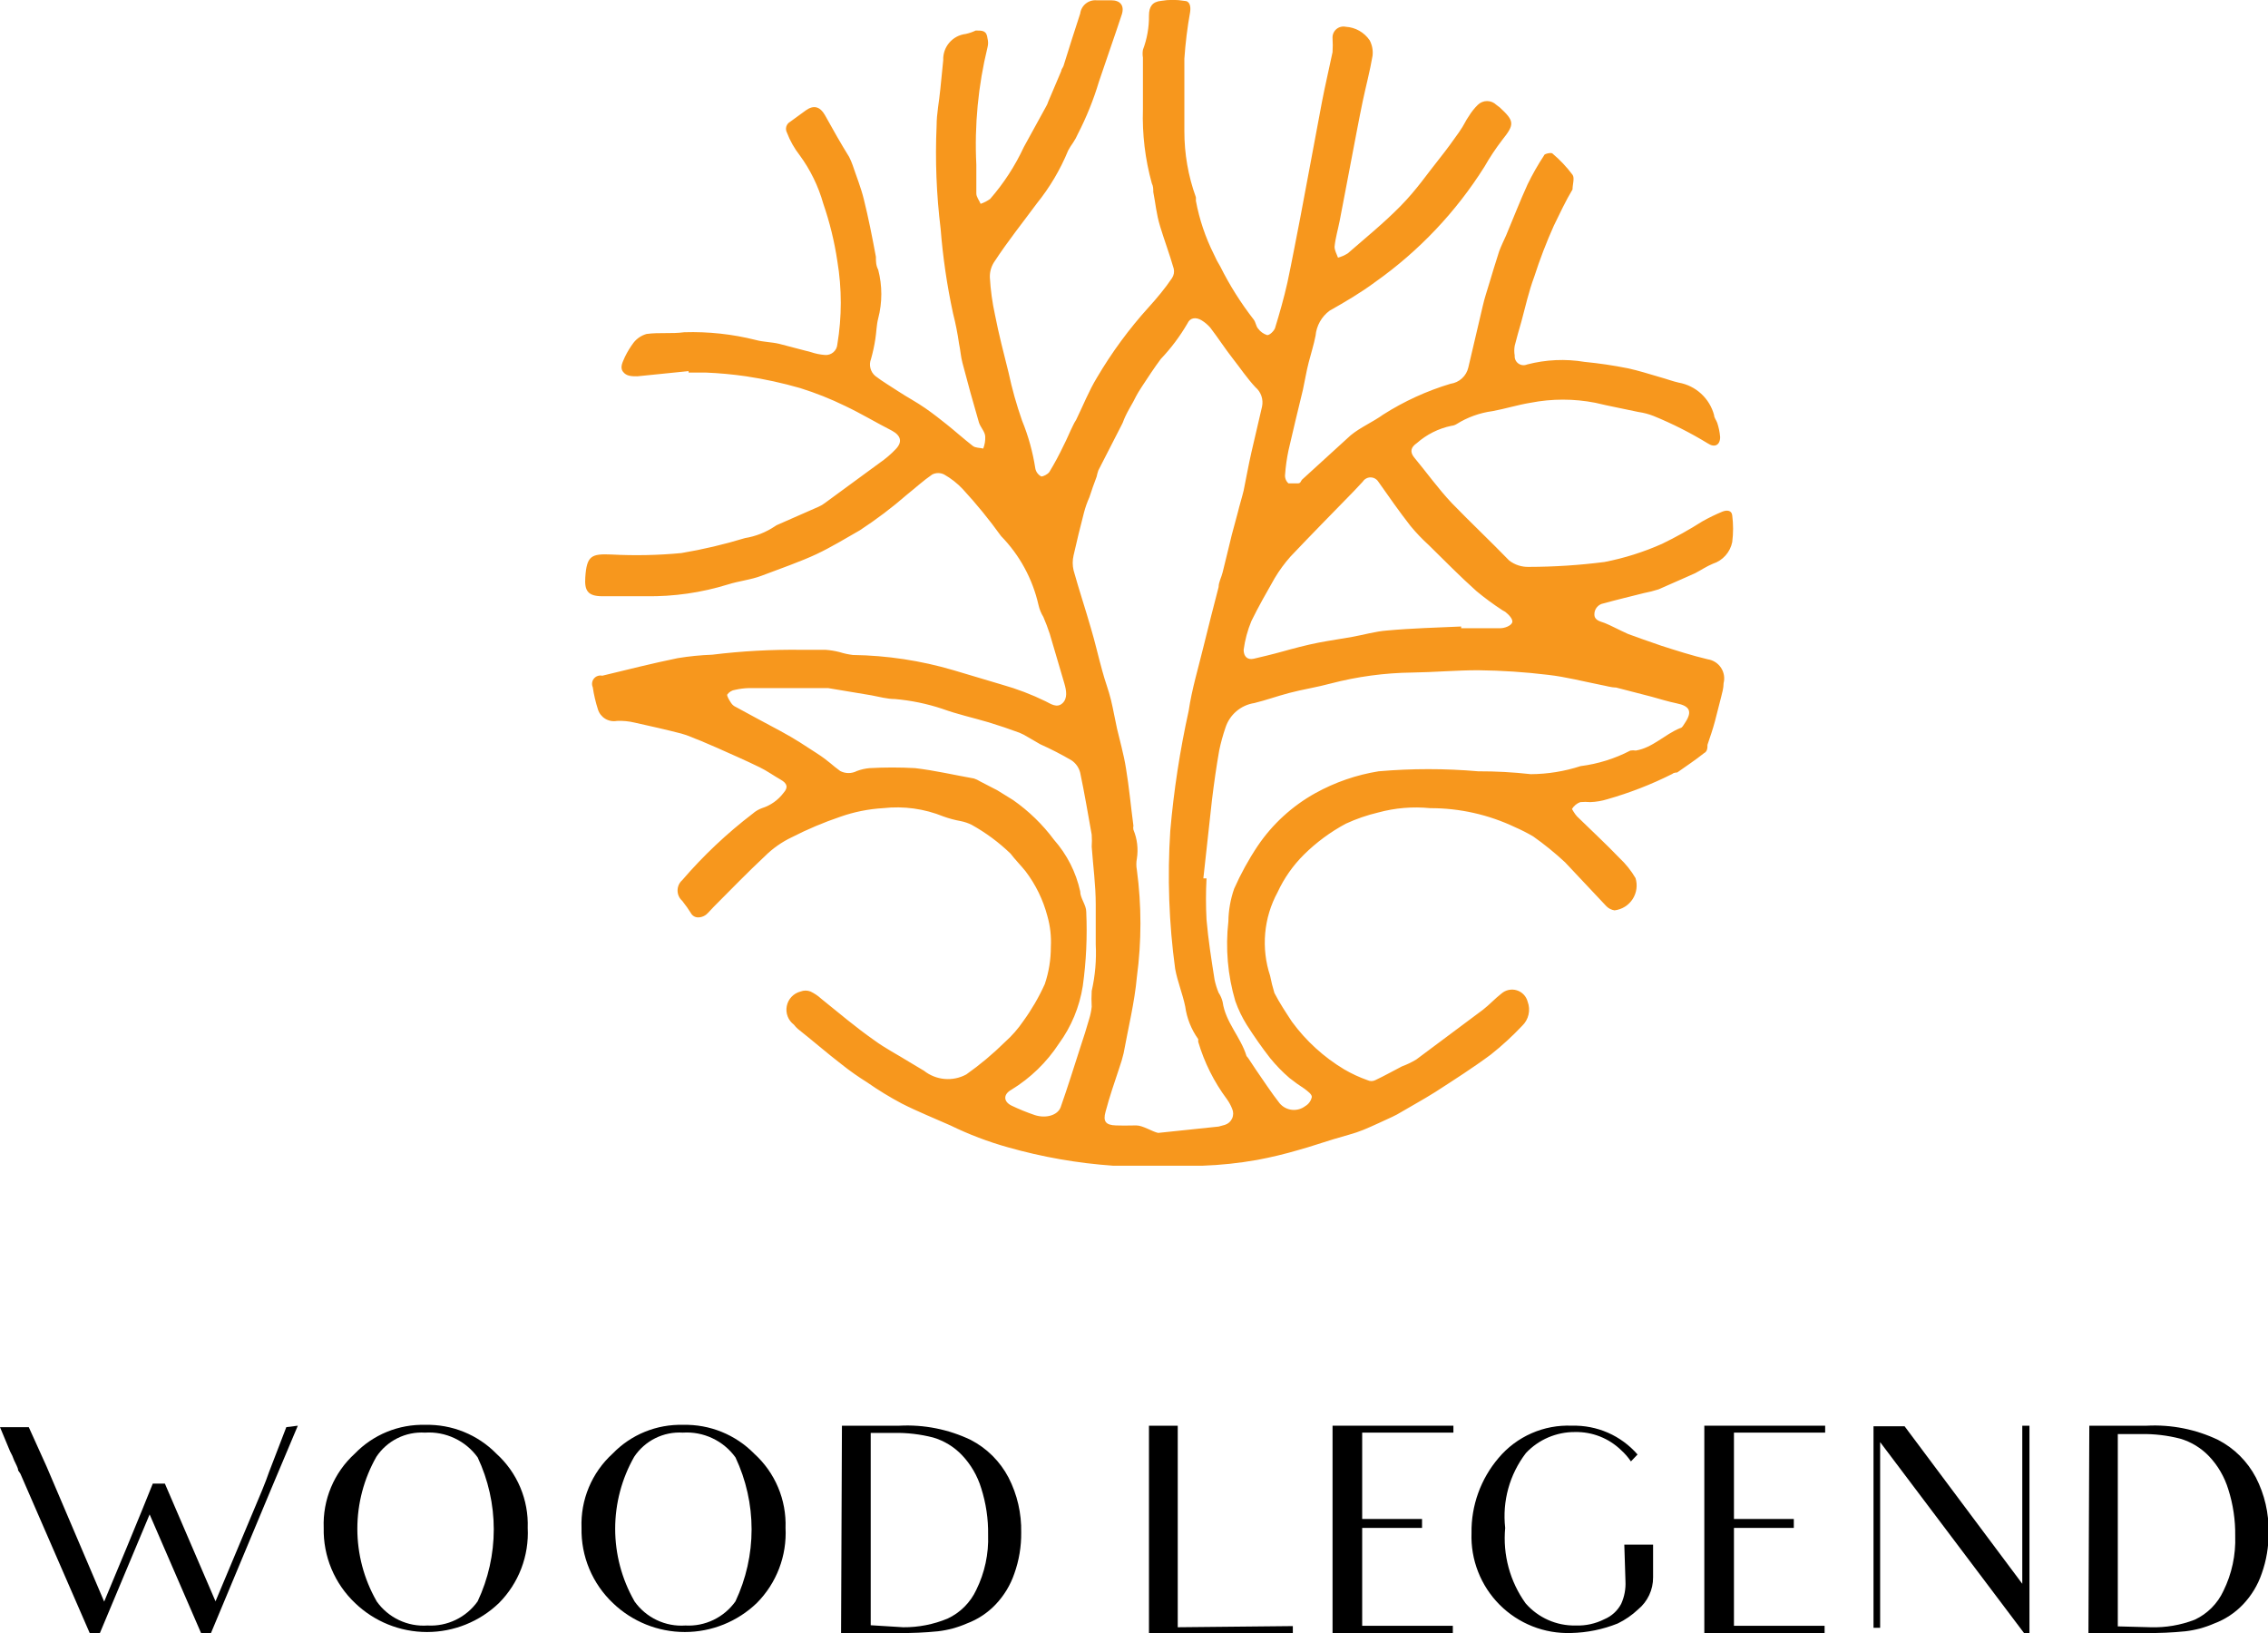 <svg width="125" height="90" viewBox="0 0 125 90" fill="none" xmlns="http://www.w3.org/2000/svg">
<g clip-path="url(#clip0_136_1641)">
<path d="M16.414 78.575L14.923 82.114L11.609 90.048H11.101L8.247 83.463L5.487 90.048H4.964L1.126 81.225L0.999 81.035C0.999 80.892 0.872 80.702 0.777 80.48C0.719 80.309 0.644 80.144 0.555 79.988L0 78.655H1.586L2.569 80.829L5.741 88.27C7.676 83.653 8.421 81.765 8.421 81.765H9.087L11.878 88.255L14.447 82.13C14.606 81.749 14.733 81.4 14.828 81.13L15.78 78.655L16.414 78.575Z" fill="black"/>
<path d="M19.554 80.115C20.056 79.595 20.661 79.185 21.329 78.912C21.998 78.639 22.717 78.508 23.439 78.528C24.166 78.51 24.889 78.642 25.562 78.915C26.236 79.188 26.847 79.596 27.356 80.115C27.925 80.63 28.375 81.263 28.673 81.97C28.972 82.677 29.112 83.441 29.085 84.208C29.124 84.971 29.003 85.734 28.73 86.447C28.457 87.16 28.038 87.808 27.499 88.35C26.433 89.374 25.012 89.946 23.534 89.946C22.056 89.946 20.636 89.374 19.57 88.35C19.009 87.818 18.565 87.175 18.267 86.462C17.97 85.749 17.824 84.981 17.841 84.208C17.811 83.442 17.948 82.679 18.244 81.972C18.54 81.264 18.987 80.63 19.554 80.115ZM20.759 88.255C21.073 88.699 21.497 89.055 21.988 89.288C22.48 89.522 23.023 89.625 23.566 89.587C24.101 89.617 24.635 89.51 25.117 89.276C25.6 89.043 26.016 88.692 26.326 88.255C26.91 87.014 27.214 85.659 27.214 84.288C27.214 82.916 26.91 81.561 26.326 80.321C25.997 79.866 25.558 79.503 25.05 79.264C24.543 79.025 23.983 78.919 23.423 78.956C22.899 78.924 22.375 79.03 21.905 79.264C21.435 79.498 21.034 79.852 20.743 80.289C20.056 81.498 19.695 82.865 19.695 84.256C19.695 85.647 20.056 87.014 20.743 88.223L20.759 88.255Z" fill="black"/>
<path d="M33.764 80.115C34.266 79.595 34.87 79.185 35.539 78.912C36.208 78.639 36.927 78.508 37.649 78.528C38.376 78.51 39.099 78.642 39.772 78.915C40.446 79.188 41.057 79.596 41.566 80.115C42.135 80.63 42.585 81.263 42.883 81.97C43.182 82.677 43.322 83.441 43.295 84.208C43.334 84.971 43.213 85.734 42.94 86.447C42.667 87.16 42.248 87.808 41.709 88.35C40.643 89.374 39.222 89.946 37.744 89.946C36.267 89.946 34.846 89.374 33.78 88.35C33.219 87.818 32.775 87.175 32.477 86.462C32.179 85.749 32.034 84.981 32.051 84.208C32.021 83.442 32.158 82.679 32.454 81.972C32.75 81.264 33.197 80.63 33.764 80.115ZM34.969 88.255C35.283 88.699 35.707 89.055 36.198 89.288C36.69 89.522 37.233 89.625 37.776 89.587C38.311 89.617 38.845 89.51 39.327 89.276C39.81 89.043 40.226 88.692 40.535 88.255C41.12 87.014 41.424 85.659 41.424 84.288C41.424 82.916 41.12 81.561 40.535 80.321C40.207 79.866 39.768 79.503 39.26 79.264C38.753 79.025 38.193 78.919 37.633 78.956C37.109 78.924 36.586 79.03 36.115 79.264C35.645 79.498 35.244 79.852 34.953 80.289C34.266 81.498 33.905 82.865 33.905 84.256C33.905 85.647 34.266 87.014 34.953 88.223L34.969 88.255Z" fill="black"/>
<path d="M46.403 78.575H49.575C50.925 78.505 52.271 78.772 53.492 79.353C54.387 79.814 55.117 80.54 55.585 81.432C56.066 82.368 56.305 83.41 56.283 84.462C56.292 85.235 56.163 86.004 55.903 86.731C55.686 87.365 55.334 87.944 54.872 88.429C54.43 88.894 53.887 89.252 53.286 89.476C52.781 89.697 52.247 89.841 51.7 89.905C50.978 89.978 50.253 90.01 49.527 90H46.355L46.403 78.575ZM49.781 89.683C50.619 89.69 51.449 89.528 52.223 89.207C52.922 88.882 53.484 88.32 53.809 87.62C54.273 86.679 54.496 85.638 54.459 84.589C54.473 83.717 54.344 82.849 54.079 82.019C53.871 81.336 53.508 80.711 53.016 80.194C52.581 79.738 52.035 79.404 51.43 79.226C50.726 79.045 50.001 78.96 49.273 78.972C48.845 78.972 48.37 78.972 47.989 78.972V89.572L49.781 89.683Z" fill="black"/>
<path d="M71.254 89.619V90H63.325V78.575H64.911V89.683L71.254 89.619Z" fill="black"/>
<path d="M76.567 89.603H80.072V90H73.443V78.575H80.104V78.956H75.076V83.716H78.375V84.208H75.076V89.603H76.567Z" fill="black"/>
<path d="M89.523 85.129H91.109V86.938C91.111 87.274 91.038 87.606 90.895 87.911C90.752 88.216 90.544 88.485 90.284 88.699C89.951 89.014 89.571 89.276 89.159 89.476C88.34 89.804 87.47 89.981 86.589 90C85.861 90.024 85.135 89.899 84.457 89.63C83.779 89.362 83.164 88.957 82.649 88.441C82.135 87.924 81.732 87.307 81.466 86.628C81.199 85.949 81.076 85.223 81.102 84.494C81.079 82.978 81.609 81.506 82.593 80.353C83.086 79.766 83.707 79.301 84.408 78.993C85.109 78.684 85.872 78.542 86.637 78.575C87.319 78.556 87.998 78.688 88.623 78.962C89.248 79.237 89.805 79.647 90.253 80.162L89.888 80.543C89.734 80.316 89.553 80.108 89.349 79.924C89.013 79.598 88.616 79.341 88.18 79.17C87.745 78.998 87.279 78.915 86.811 78.924C86.304 78.92 85.801 79.021 85.334 79.22C84.868 79.419 84.447 79.713 84.1 80.083C83.2 81.259 82.791 82.737 82.958 84.208C82.819 85.685 83.219 87.161 84.084 88.366C84.426 88.759 84.851 89.072 85.328 89.283C85.805 89.494 86.322 89.598 86.843 89.587C87.393 89.607 87.938 89.487 88.429 89.238C88.823 89.073 89.148 88.775 89.349 88.397C89.528 88.005 89.609 87.575 89.587 87.144L89.523 85.129Z" fill="black"/>
<path d="M97.057 89.603H100.562V90H93.933V78.575H100.593V78.956H95.566V83.716H98.865V84.208H95.566V89.603H97.057Z" fill="black"/>
<path d="M111.853 78.575V90H111.552L103.623 79.48V89.714H103.258V78.607H104.971L111.457 87.287V78.575H111.853Z" fill="black"/>
<path d="M115.152 78.575H118.324C119.674 78.505 121.02 78.772 122.241 79.353C123.136 79.814 123.866 80.54 124.334 81.432C124.815 82.368 125.054 83.41 125.032 84.462C125.041 85.235 124.912 86.004 124.652 86.731C124.435 87.365 124.083 87.944 123.621 88.429C123.179 88.894 122.636 89.252 122.035 89.476C121.53 89.697 120.996 89.841 120.449 89.905C119.727 89.978 119.002 90.01 118.276 90H115.104L115.152 78.575ZM118.53 89.683C119.358 89.708 120.183 89.568 120.956 89.27C121.656 88.945 122.217 88.383 122.542 87.683C123.006 86.742 123.229 85.701 123.193 84.653C123.206 83.781 123.077 82.913 122.812 82.082C122.604 81.4 122.241 80.775 121.749 80.257C121.314 79.802 120.768 79.468 120.163 79.29C119.459 79.109 118.734 79.023 118.007 79.036C117.578 79.036 117.103 79.036 116.722 79.036V89.635L118.53 89.683Z" fill="black"/>
<path d="M37.951 20.453L35.128 20.739C34.811 20.739 34.525 20.739 34.335 20.485C34.145 20.231 34.335 19.93 34.446 19.66C34.58 19.386 34.739 19.126 34.922 18.882C35.104 18.652 35.353 18.486 35.635 18.406C36.333 18.311 37.015 18.406 37.713 18.311C39.042 18.27 40.371 18.414 41.662 18.739C42.074 18.851 42.518 18.851 42.93 18.946L44.691 19.406C44.942 19.491 45.203 19.544 45.468 19.564C45.551 19.571 45.635 19.561 45.714 19.535C45.794 19.509 45.867 19.467 45.931 19.413C45.994 19.358 46.046 19.292 46.084 19.217C46.121 19.142 46.144 19.061 46.15 18.977C46.403 17.459 46.403 15.91 46.15 14.392C45.989 13.312 45.729 12.25 45.373 11.218C45.102 10.259 44.662 9.356 44.072 8.553C43.779 8.177 43.544 7.76 43.374 7.315C43.318 7.212 43.304 7.09 43.337 6.977C43.37 6.864 43.446 6.769 43.549 6.712L44.421 6.077C44.849 5.776 45.198 5.871 45.468 6.347C45.896 7.124 46.356 7.934 46.8 8.648C46.873 8.792 46.936 8.94 46.99 9.092C47.196 9.711 47.45 10.33 47.609 10.98C47.862 11.996 48.069 13.043 48.275 14.154C48.275 14.392 48.275 14.63 48.402 14.868C48.631 15.747 48.631 16.67 48.402 17.549C48.306 17.914 48.306 18.311 48.243 18.692C48.187 19.061 48.107 19.427 48.005 19.787C47.941 19.948 47.93 20.125 47.973 20.293C48.016 20.461 48.11 20.612 48.243 20.723C48.655 21.04 49.099 21.294 49.528 21.58C49.956 21.865 50.527 22.167 51.002 22.5C51.478 22.833 51.795 23.087 52.176 23.389C52.557 23.69 53.128 24.198 53.619 24.579C53.762 24.69 54 24.674 54.19 24.721C54.272 24.515 54.31 24.293 54.301 24.071C54.301 23.801 54.032 23.547 53.952 23.277C53.635 22.198 53.334 21.104 53.048 20.009C52.953 19.66 52.937 19.311 52.858 18.946C52.778 18.379 52.666 17.818 52.525 17.264C52.194 15.731 51.966 14.178 51.843 12.615C51.611 10.725 51.536 8.82 51.621 6.918C51.621 6.252 51.764 5.585 51.827 4.903C51.891 4.221 51.938 3.792 51.986 3.316C51.971 2.964 52.091 2.619 52.321 2.351C52.55 2.083 52.872 1.912 53.223 1.872C53.414 1.83 53.601 1.767 53.778 1.682C54.158 1.682 54.38 1.682 54.428 2.126C54.468 2.282 54.468 2.446 54.428 2.602C53.91 4.719 53.702 6.9 53.81 9.076C53.81 9.616 53.81 10.139 53.81 10.663C53.81 10.853 53.968 11.044 54.047 11.234C54.234 11.17 54.41 11.079 54.571 10.964C55.321 10.105 55.945 9.143 56.426 8.108L57.663 5.855C57.71 5.775 57.747 5.69 57.774 5.601L58.488 3.919C58.488 3.824 58.583 3.729 58.615 3.634C58.916 2.666 59.217 1.714 59.535 0.746C59.562 0.531 59.672 0.335 59.84 0.199C60.009 0.063 60.223 -0.002 60.439 0.016H61.247C61.739 0.016 61.977 0.301 61.834 0.778C61.422 2.031 60.978 3.269 60.566 4.506C60.269 5.497 59.882 6.459 59.408 7.378C59.334 7.55 59.243 7.715 59.138 7.87C59.039 8.007 58.949 8.15 58.869 8.299C58.437 9.351 57.855 10.334 57.14 11.218C56.379 12.25 55.554 13.281 54.825 14.392C54.641 14.651 54.547 14.963 54.555 15.28C54.594 15.98 54.69 16.675 54.84 17.359C55.047 18.422 55.316 19.453 55.586 20.532C55.778 21.43 56.027 22.316 56.331 23.182C56.677 24.028 56.922 24.913 57.061 25.816C57.079 25.911 57.118 26 57.176 26.077C57.234 26.154 57.308 26.217 57.394 26.261C57.489 26.261 57.743 26.149 57.838 26.007C58.122 25.539 58.381 25.057 58.615 24.563C58.805 24.198 58.948 23.833 59.122 23.484C59.176 23.363 59.24 23.246 59.313 23.135C59.693 22.357 60.01 21.548 60.454 20.818C61.275 19.422 62.237 18.114 63.325 16.915C63.769 16.423 64.197 15.915 64.594 15.328C64.645 15.252 64.679 15.166 64.696 15.076C64.712 14.986 64.71 14.893 64.689 14.804C64.467 14.027 64.165 13.218 63.943 12.488C63.721 11.758 63.69 11.218 63.563 10.584C63.563 10.425 63.563 10.266 63.483 10.107C63.114 8.776 62.948 7.395 62.992 6.014C62.992 5.062 62.992 4.126 62.992 3.173C62.968 3.032 62.968 2.887 62.992 2.745C63.22 2.142 63.333 1.502 63.325 0.857C63.325 0.365 63.515 0.095 63.991 0.048C64.416 -0.024 64.85 -0.024 65.276 0.048C65.577 0.048 65.64 0.349 65.593 0.666C65.44 1.517 65.334 2.375 65.276 3.237C65.276 4.554 65.276 5.903 65.276 7.22C65.272 8.464 65.487 9.699 65.91 10.869C65.915 10.933 65.915 10.996 65.91 11.06C66.101 12.091 66.438 13.09 66.909 14.027C67.01 14.257 67.126 14.48 67.258 14.693C67.773 15.725 68.389 16.703 69.098 17.613C69.209 17.756 69.224 17.978 69.335 18.105C69.46 18.278 69.639 18.407 69.843 18.47C69.986 18.47 70.208 18.247 70.271 18.089C70.525 17.264 70.763 16.423 70.953 15.582C71.207 14.392 71.429 13.186 71.667 11.98C72.063 9.901 72.444 7.807 72.856 5.633C73.031 4.713 73.253 3.792 73.443 2.872C73.459 2.618 73.459 2.364 73.443 2.11C73.436 2.017 73.451 1.923 73.486 1.836C73.522 1.749 73.578 1.671 73.648 1.61C73.719 1.548 73.803 1.504 73.894 1.481C73.986 1.457 74.081 1.456 74.172 1.476C74.434 1.491 74.689 1.566 74.917 1.695C75.145 1.825 75.341 2.005 75.489 2.221C75.627 2.484 75.683 2.783 75.647 3.078C75.505 3.919 75.282 4.744 75.108 5.569C74.886 6.633 74.696 7.68 74.49 8.743C74.283 9.806 74.061 11.028 73.839 12.154C73.744 12.646 73.602 13.107 73.554 13.598C73.554 13.789 73.665 13.995 73.744 14.201C73.934 14.148 74.116 14.068 74.283 13.963C75.267 13.107 76.282 12.281 77.186 11.361C78.09 10.441 78.645 9.6 79.358 8.711C79.723 8.251 80.072 7.775 80.405 7.299C80.738 6.823 80.754 6.68 80.96 6.395C81.097 6.169 81.263 5.961 81.452 5.776C81.588 5.644 81.77 5.57 81.959 5.57C82.149 5.57 82.331 5.644 82.467 5.776L82.657 5.919C83.482 6.68 83.482 6.855 82.784 7.727C82.429 8.192 82.106 8.679 81.816 9.187C80.249 11.678 78.207 13.834 75.806 15.534C74.997 16.137 74.125 16.645 73.284 17.121C73.064 17.282 72.881 17.489 72.747 17.727C72.613 17.965 72.531 18.229 72.507 18.501C72.412 18.993 72.254 19.485 72.127 19.977C72 20.469 71.92 20.977 71.809 21.485C71.54 22.595 71.27 23.706 71.016 24.817C70.922 25.261 70.858 25.712 70.826 26.165C70.817 26.254 70.83 26.344 70.863 26.427C70.896 26.509 70.949 26.583 71.016 26.641C71.127 26.641 71.35 26.641 71.524 26.641C71.698 26.641 71.683 26.515 71.762 26.435C72.65 25.626 73.506 24.848 74.442 23.991C74.981 23.547 75.663 23.262 76.234 22.849C77.387 22.115 78.636 21.544 79.945 21.151C80.181 21.118 80.402 21.014 80.578 20.853C80.754 20.691 80.876 20.48 80.928 20.247C81.198 19.12 81.452 17.994 81.721 16.867C81.816 16.439 81.959 16.026 82.086 15.598C82.213 15.169 82.435 14.439 82.625 13.852C82.736 13.551 82.879 13.265 83.006 12.98C83.402 12.043 83.767 11.091 84.195 10.155C84.462 9.607 84.763 9.077 85.099 8.568C85.099 8.473 85.496 8.394 85.559 8.457C85.973 8.805 86.345 9.199 86.669 9.632C86.796 9.806 86.669 10.171 86.669 10.441C86.289 11.075 85.971 11.758 85.638 12.44C85.228 13.356 84.868 14.293 84.56 15.249C84.259 16.058 84.068 16.915 83.846 17.74C83.719 18.184 83.593 18.613 83.482 19.057C83.451 19.235 83.451 19.418 83.482 19.596C83.475 19.68 83.49 19.765 83.525 19.842C83.561 19.919 83.616 19.985 83.684 20.034C83.753 20.084 83.833 20.115 83.917 20.124C84.001 20.134 84.086 20.121 84.163 20.088C85.199 19.817 86.28 19.768 87.335 19.945C88.128 20.022 88.917 20.138 89.698 20.294C90.301 20.421 90.888 20.612 91.49 20.786C91.839 20.881 92.172 21.009 92.521 21.088C92.984 21.169 93.413 21.381 93.758 21.699C94.104 22.017 94.352 22.427 94.472 22.881C94.472 23.024 94.599 23.166 94.646 23.309C94.73 23.561 94.783 23.822 94.805 24.087C94.805 24.531 94.504 24.69 94.123 24.436C93.171 23.855 92.174 23.351 91.141 22.928C90.871 22.821 90.589 22.747 90.301 22.706C89.508 22.532 88.715 22.389 87.922 22.198C86.744 21.968 85.532 21.968 84.354 22.198C83.656 22.31 82.958 22.532 82.26 22.659C81.556 22.753 80.88 22.996 80.278 23.373C80.192 23.427 80.094 23.46 79.993 23.468C79.286 23.615 78.631 23.943 78.09 24.42C77.741 24.658 77.709 24.912 77.931 25.198C78.629 26.038 79.263 26.927 80.008 27.72C81.055 28.799 82.149 29.831 83.18 30.894C83.489 31.131 83.87 31.254 84.259 31.243C85.653 31.241 87.046 31.15 88.43 30.973C89.521 30.762 90.585 30.426 91.601 29.974C92.365 29.604 93.106 29.191 93.822 28.736C94.18 28.534 94.551 28.354 94.932 28.196C95.17 28.101 95.439 28.117 95.471 28.403C95.534 28.892 95.534 29.389 95.471 29.878C95.415 30.153 95.287 30.408 95.1 30.617C94.913 30.826 94.675 30.982 94.408 31.068C94.059 31.211 93.758 31.418 93.425 31.592L92.997 31.782L91.411 32.481C91.146 32.566 90.876 32.635 90.602 32.687C89.857 32.877 89.112 33.052 88.366 33.258C88.226 33.284 88.1 33.359 88.01 33.47C87.92 33.58 87.872 33.719 87.874 33.861C87.874 34.194 88.192 34.242 88.445 34.337C88.699 34.432 89.302 34.75 89.73 34.94L90.475 35.21L91.57 35.591C92.41 35.86 93.251 36.13 94.123 36.336C94.27 36.358 94.411 36.411 94.537 36.491C94.662 36.571 94.77 36.676 94.852 36.801C94.934 36.925 94.99 37.065 95.014 37.212C95.039 37.359 95.032 37.509 94.995 37.653C94.995 37.923 94.916 38.193 94.852 38.447C94.789 38.701 94.63 39.319 94.519 39.748C94.408 40.176 94.25 40.621 94.107 41.049C94.107 41.208 94.107 41.414 93.917 41.509C93.441 41.89 92.933 42.223 92.442 42.572C92.442 42.572 92.252 42.572 92.172 42.652C91.024 43.229 89.824 43.696 88.588 44.048C88.285 44.142 87.97 44.195 87.653 44.207C87.468 44.19 87.282 44.19 87.097 44.207C86.905 44.278 86.743 44.412 86.638 44.587C86.638 44.587 86.796 44.873 86.923 45C87.7 45.762 88.509 46.507 89.254 47.285C89.602 47.611 89.901 47.985 90.142 48.396C90.202 48.589 90.218 48.793 90.19 48.994C90.162 49.194 90.09 49.386 89.98 49.556C89.869 49.725 89.723 49.868 89.551 49.975C89.379 50.082 89.186 50.149 88.985 50.173C88.817 50.148 88.661 50.07 88.541 49.951C87.779 49.141 87.05 48.364 86.257 47.523C85.703 47.008 85.115 46.531 84.497 46.095C84.174 45.907 83.84 45.737 83.497 45.587C82.035 44.894 80.437 44.536 78.819 44.54C77.861 44.445 76.894 44.526 75.965 44.778C75.348 44.924 74.748 45.131 74.172 45.397C73.329 45.85 72.554 46.422 71.873 47.094C71.266 47.695 70.772 48.399 70.414 49.173C70.034 49.871 69.802 50.64 69.731 51.431C69.66 52.223 69.752 53.02 70.001 53.775C70.064 54.096 70.143 54.414 70.239 54.727C70.525 55.282 70.874 55.806 71.207 56.313C71.98 57.368 72.956 58.258 74.077 58.932C74.49 59.174 74.926 59.376 75.378 59.535C75.442 59.566 75.513 59.582 75.584 59.582C75.655 59.582 75.726 59.566 75.79 59.535C76.297 59.297 76.773 59.027 77.265 58.773C77.541 58.672 77.806 58.544 78.058 58.392L81.737 55.647C82.086 55.377 82.403 55.028 82.752 54.758C82.866 54.659 83.003 54.59 83.151 54.559C83.299 54.527 83.453 54.534 83.597 54.579C83.742 54.623 83.873 54.704 83.977 54.813C84.082 54.922 84.157 55.056 84.195 55.203C84.281 55.43 84.299 55.678 84.245 55.915C84.192 56.152 84.069 56.368 83.894 56.536C83.356 57.105 82.779 57.635 82.165 58.122C81.182 58.852 80.135 59.519 79.105 60.185C78.423 60.614 77.693 61.01 76.995 61.423L76.742 61.55C76.218 61.788 75.695 62.042 75.156 62.264C74.897 62.37 74.632 62.46 74.363 62.533L73.49 62.787C72.856 62.978 72.222 63.2 71.587 63.374C70.826 63.599 70.053 63.784 69.272 63.93C68.276 64.106 67.269 64.212 66.259 64.247C64.673 64.247 62.992 64.247 61.358 64.247C59.394 64.11 57.449 63.77 55.554 63.232C54.462 62.927 53.401 62.523 52.382 62.026C51.494 61.629 50.574 61.264 49.702 60.82C49.039 60.468 48.398 60.076 47.783 59.646C47.299 59.345 46.833 59.017 46.388 58.662C45.563 58.027 44.802 57.361 43.977 56.71C43.895 56.639 43.821 56.559 43.755 56.472C43.599 56.355 43.48 56.197 43.411 56.015C43.341 55.833 43.325 55.636 43.363 55.445C43.401 55.254 43.492 55.078 43.626 54.937C43.76 54.796 43.931 54.695 44.12 54.647C44.298 54.576 44.497 54.576 44.675 54.647C44.889 54.75 45.087 54.883 45.262 55.044C46.229 55.822 47.181 56.631 48.18 57.329C48.782 57.773 49.464 58.122 50.099 58.519L50.923 59.011C51.249 59.27 51.644 59.427 52.058 59.464C52.472 59.501 52.888 59.415 53.255 59.217C54.016 58.679 54.732 58.079 55.395 57.424C55.774 57.086 56.109 56.702 56.395 56.282C56.86 55.642 57.258 54.956 57.584 54.235C57.806 53.575 57.919 52.884 57.917 52.188C57.948 51.615 57.884 51.042 57.727 50.49C57.492 49.594 57.082 48.753 56.521 48.015C56.252 47.682 55.95 47.38 55.697 47.047C55.055 46.427 54.335 45.894 53.556 45.46C53.365 45.365 53.162 45.296 52.953 45.254C52.63 45.196 52.311 45.111 52.002 45C50.947 44.57 49.802 44.412 48.671 44.54C47.865 44.587 47.07 44.747 46.308 45.016C45.394 45.326 44.503 45.702 43.644 46.142C43.091 46.404 42.587 46.759 42.153 47.19C41.186 48.094 40.282 49.03 39.346 49.967C39.203 50.109 39.077 50.268 38.934 50.395C38.791 50.522 38.379 50.696 38.125 50.395C37.965 50.136 37.79 49.888 37.602 49.649C37.521 49.578 37.456 49.49 37.411 49.391C37.367 49.293 37.344 49.186 37.344 49.078C37.344 48.97 37.367 48.863 37.411 48.765C37.456 48.666 37.521 48.578 37.602 48.507C38.766 47.153 40.069 45.925 41.487 44.841C41.636 44.71 41.808 44.608 41.995 44.54C42.469 44.391 42.885 44.097 43.184 43.699C43.454 43.397 43.39 43.175 43.026 42.969C42.661 42.763 42.264 42.477 41.868 42.287C41.091 41.906 40.282 41.557 39.505 41.208L38.617 40.827C38.268 40.7 37.919 40.525 37.554 40.43C36.698 40.208 35.841 40.018 34.985 39.827C34.663 39.749 34.332 39.717 34.002 39.732C33.78 39.773 33.551 39.731 33.358 39.614C33.165 39.497 33.021 39.313 32.955 39.097C32.827 38.699 32.731 38.29 32.67 37.876C32.635 37.797 32.623 37.711 32.635 37.627C32.646 37.542 32.681 37.462 32.735 37.397C32.79 37.331 32.861 37.281 32.942 37.254C33.023 37.226 33.11 37.222 33.193 37.241C34.573 36.908 35.952 36.559 37.348 36.273C37.978 36.169 38.613 36.106 39.251 36.083C40.887 35.882 42.535 35.792 44.183 35.813C44.611 35.813 45.055 35.813 45.499 35.813C45.762 35.832 46.022 35.874 46.277 35.94C46.514 36.015 46.758 36.068 47.006 36.098C48.886 36.124 50.754 36.407 52.557 36.939L55.221 37.733C56.051 37.966 56.858 38.274 57.632 38.653C57.917 38.796 58.25 39.034 58.551 38.764C58.853 38.494 58.773 38.05 58.662 37.669L57.854 34.924C57.758 34.623 57.632 34.305 57.505 34.004C57.379 33.798 57.288 33.573 57.235 33.337C56.911 31.907 56.198 30.594 55.173 29.545C54.524 28.641 53.819 27.777 53.064 26.959C52.764 26.638 52.416 26.365 52.033 26.149C51.932 26.099 51.821 26.073 51.708 26.073C51.595 26.073 51.484 26.099 51.383 26.149C50.892 26.483 50.447 26.895 49.988 27.26C49.167 27.975 48.298 28.632 47.387 29.228C46.61 29.672 45.801 30.164 44.992 30.545C44.183 30.926 42.978 31.354 41.963 31.735C41.376 31.957 40.726 32.02 40.123 32.211C38.66 32.664 37.135 32.883 35.603 32.861C34.811 32.861 34.018 32.861 33.209 32.861C32.4 32.861 32.21 32.56 32.257 31.83C32.337 30.624 32.59 30.513 33.7 30.561C34.985 30.629 36.273 30.603 37.554 30.481C38.739 30.281 39.91 30.006 41.059 29.656C41.649 29.56 42.211 29.338 42.708 29.006C42.761 28.965 42.82 28.933 42.883 28.91L45.119 27.927C45.243 27.873 45.361 27.804 45.468 27.72L48.497 25.499C48.812 25.281 49.105 25.031 49.369 24.753C49.75 24.357 49.654 24.007 49.163 23.738C48.291 23.293 47.45 22.786 46.578 22.373C45.779 21.983 44.952 21.654 44.104 21.389C43.125 21.107 42.129 20.89 41.122 20.739C40.376 20.631 39.624 20.562 38.87 20.532H37.951V20.453ZM63.832 62.438L67.163 62.089L67.512 61.994C67.599 61.966 67.68 61.92 67.749 61.859C67.817 61.798 67.872 61.723 67.909 61.639C67.947 61.555 67.966 61.464 67.966 61.372C67.966 61.28 67.946 61.189 67.908 61.105C67.835 60.92 67.739 60.744 67.623 60.582C66.91 59.627 66.373 58.552 66.037 57.408C66.043 57.361 66.043 57.313 66.037 57.266C65.657 56.734 65.412 56.119 65.323 55.472C65.18 54.774 64.895 54.092 64.768 53.394C64.425 50.876 64.335 48.33 64.499 45.793C64.692 43.568 65.031 41.358 65.513 39.177C65.688 37.987 66.037 36.844 66.322 35.67C66.608 34.496 66.877 33.464 67.163 32.354C67.163 32.084 67.321 31.814 67.385 31.544C67.559 30.862 67.718 30.164 67.892 29.466L68.225 28.228C68.32 27.831 68.447 27.435 68.543 27.038C68.685 26.34 68.812 25.626 68.971 24.928C69.129 24.23 69.367 23.246 69.558 22.405C69.598 22.211 69.586 22.01 69.522 21.823C69.458 21.636 69.344 21.469 69.193 21.342C68.733 20.85 68.352 20.279 67.94 19.755C67.528 19.231 67.131 18.613 66.703 18.057C66.561 17.895 66.396 17.756 66.211 17.645C65.91 17.47 65.593 17.502 65.45 17.819C65.037 18.531 64.542 19.191 63.975 19.787C63.61 20.279 63.277 20.786 62.944 21.294C62.611 21.802 62.611 21.865 62.453 22.151C62.294 22.436 62.151 22.674 62.025 22.944C61.898 23.214 61.913 23.246 61.834 23.389L60.534 25.927C60.495 26.042 60.463 26.158 60.439 26.276C60.296 26.641 60.169 27.022 60.042 27.403C59.918 27.68 59.817 27.966 59.741 28.26C59.535 29.037 59.344 29.847 59.17 30.608C59.106 30.88 59.106 31.162 59.17 31.433C59.471 32.512 59.82 33.56 60.121 34.607C60.359 35.4 60.534 36.194 60.756 36.987C60.898 37.526 61.105 38.05 61.231 38.574C61.358 39.097 61.454 39.669 61.565 40.16C61.676 40.652 61.945 41.604 62.056 42.334C62.231 43.382 62.326 44.445 62.468 45.508C62.452 45.581 62.452 45.657 62.468 45.73C62.677 46.231 62.742 46.78 62.659 47.317C62.619 47.526 62.619 47.742 62.659 47.951C62.92 49.905 62.92 51.885 62.659 53.838C62.532 55.25 62.183 56.647 61.929 58.043C61.865 58.317 61.785 58.587 61.691 58.852C61.422 59.661 61.152 60.439 60.93 61.28C60.788 61.788 60.93 62.01 61.501 62.026C62.072 62.042 62.262 62.026 62.627 62.026C62.992 62.026 63.515 62.375 63.832 62.438ZM66.322 48.411H66.497C66.457 49.167 66.457 49.925 66.497 50.681C66.592 51.791 66.766 52.886 66.941 53.997C66.993 54.241 67.067 54.48 67.163 54.711C67.266 54.866 67.341 55.038 67.385 55.219C67.543 56.345 68.384 57.154 68.701 58.202C68.701 58.202 68.812 58.329 68.844 58.392L69.224 58.963C69.653 59.582 70.065 60.217 70.525 60.804C70.695 61.006 70.936 61.136 71.199 61.165C71.462 61.195 71.726 61.122 71.936 60.963C72.029 60.909 72.11 60.836 72.173 60.748C72.236 60.66 72.28 60.56 72.301 60.455C72.301 60.296 72.063 60.138 71.905 60.011C71.614 59.824 71.334 59.623 71.064 59.408C70.678 59.075 70.323 58.708 70.001 58.313C69.542 57.726 69.113 57.107 68.717 56.488C68.458 56.073 68.246 55.632 68.083 55.171C67.663 53.746 67.534 52.252 67.702 50.776C67.711 50.165 67.818 49.559 68.019 48.983C68.384 48.159 68.819 47.367 69.32 46.618C70.135 45.415 71.221 44.421 72.491 43.715C73.576 43.114 74.756 42.706 75.98 42.509C77.806 42.35 79.642 42.35 81.468 42.509C82.437 42.506 83.406 42.559 84.37 42.667C85.302 42.661 86.227 42.512 87.113 42.223C88.071 42.102 89 41.812 89.857 41.366C89.957 41.35 90.058 41.35 90.158 41.366C91.094 41.208 91.744 40.478 92.6 40.129C92.712 40.129 92.807 39.922 92.886 39.811C93.282 39.208 93.124 38.907 92.41 38.764C91.95 38.669 91.49 38.526 91.03 38.399L89.064 37.891C88.794 37.891 88.509 37.796 88.239 37.749C87.272 37.558 86.305 37.304 85.321 37.193C84.042 37.038 82.756 36.953 81.468 36.939C80.246 36.939 79.041 37.05 77.836 37.066C76.321 37.084 74.814 37.287 73.348 37.669C72.587 37.876 71.762 38.002 71.048 38.193C70.335 38.383 69.779 38.59 69.129 38.748C68.766 38.804 68.425 38.959 68.145 39.198C67.865 39.436 67.657 39.747 67.543 40.097C67.401 40.513 67.284 40.936 67.195 41.366C67.036 42.271 66.909 43.175 66.798 44.08L66.322 48.411ZM43.343 37.923H41.265C41.014 37.93 40.764 37.962 40.52 38.018C40.431 38.029 40.345 38.059 40.269 38.106C40.192 38.152 40.127 38.214 40.076 38.288C40.076 38.399 40.203 38.605 40.298 38.748C40.364 38.847 40.458 38.924 40.567 38.97C41.376 39.415 42.153 39.827 43.01 40.287C43.866 40.748 44.342 41.081 45.008 41.509C45.674 41.938 45.864 42.176 46.308 42.493C46.45 42.567 46.608 42.605 46.768 42.605C46.928 42.605 47.086 42.567 47.228 42.493C47.452 42.408 47.687 42.355 47.926 42.334C48.761 42.287 49.597 42.287 50.432 42.334C51.526 42.461 52.604 42.715 53.683 42.906C53.8 42.945 53.911 42.998 54.016 43.064L54.967 43.556L55.84 44.096C56.703 44.7 57.463 45.439 58.092 46.285C58.806 47.094 59.303 48.071 59.535 49.126C59.535 49.506 59.868 49.871 59.868 50.252C59.93 51.62 59.867 52.99 59.677 54.346C59.497 55.493 59.046 56.581 58.361 57.519C57.687 58.549 56.793 59.416 55.744 60.058C55.284 60.312 55.3 60.709 55.744 60.931C56.162 61.131 56.59 61.306 57.029 61.455C57.663 61.661 58.298 61.455 58.456 61.026C58.853 59.9 59.202 58.773 59.566 57.646C59.725 57.17 59.883 56.678 60.026 56.171C60.096 55.949 60.144 55.72 60.169 55.488C60.152 55.198 60.152 54.906 60.169 54.616C60.361 53.773 60.435 52.908 60.391 52.045C60.391 51.299 60.391 50.569 60.391 49.84C60.391 48.792 60.248 47.745 60.169 46.666C60.184 46.444 60.184 46.221 60.169 46C59.963 44.857 59.773 43.715 59.535 42.588C59.466 42.31 59.296 42.066 59.059 41.906C58.499 41.578 57.922 41.282 57.33 41.017L56.648 40.621C56.502 40.529 56.348 40.449 56.188 40.383C55.633 40.176 55.062 39.986 54.492 39.811C53.635 39.557 52.763 39.367 51.938 39.066C51.09 38.784 50.212 38.603 49.322 38.526C48.893 38.526 48.449 38.399 48.021 38.32L45.642 37.923H43.343ZM80.532 34.528V34.623C81.261 34.623 81.975 34.623 82.689 34.623C82.927 34.623 83.26 34.496 83.339 34.321C83.418 34.147 83.164 33.877 82.958 33.718L82.816 33.639C82.314 33.313 81.832 32.958 81.372 32.576C80.468 31.767 79.612 30.894 78.74 30.037C78.383 29.712 78.049 29.362 77.741 28.99C77.122 28.196 76.567 27.403 75.965 26.546C75.919 26.474 75.855 26.415 75.781 26.374C75.706 26.332 75.622 26.311 75.536 26.311C75.451 26.311 75.367 26.332 75.292 26.374C75.217 26.415 75.154 26.474 75.108 26.546L74.617 27.07C73.443 28.276 72.269 29.466 71.127 30.672C70.8 31.04 70.508 31.439 70.255 31.862C69.811 32.639 69.351 33.449 68.971 34.226C68.76 34.734 68.616 35.267 68.543 35.813C68.543 36.178 68.749 36.384 69.098 36.305C69.446 36.225 70.176 36.051 70.683 35.908C71.191 35.765 72.016 35.543 72.682 35.416C73.348 35.289 73.919 35.21 74.537 35.099C75.156 34.988 75.806 34.797 76.44 34.75C77.82 34.623 79.184 34.591 80.532 34.528Z" fill="#F7971D"/>
</g>
<defs>
<clipPath id="clip0_136_1641">
<rect width="125" height="90" fill="white"/>
</clipPath>
</defs>
</svg>
